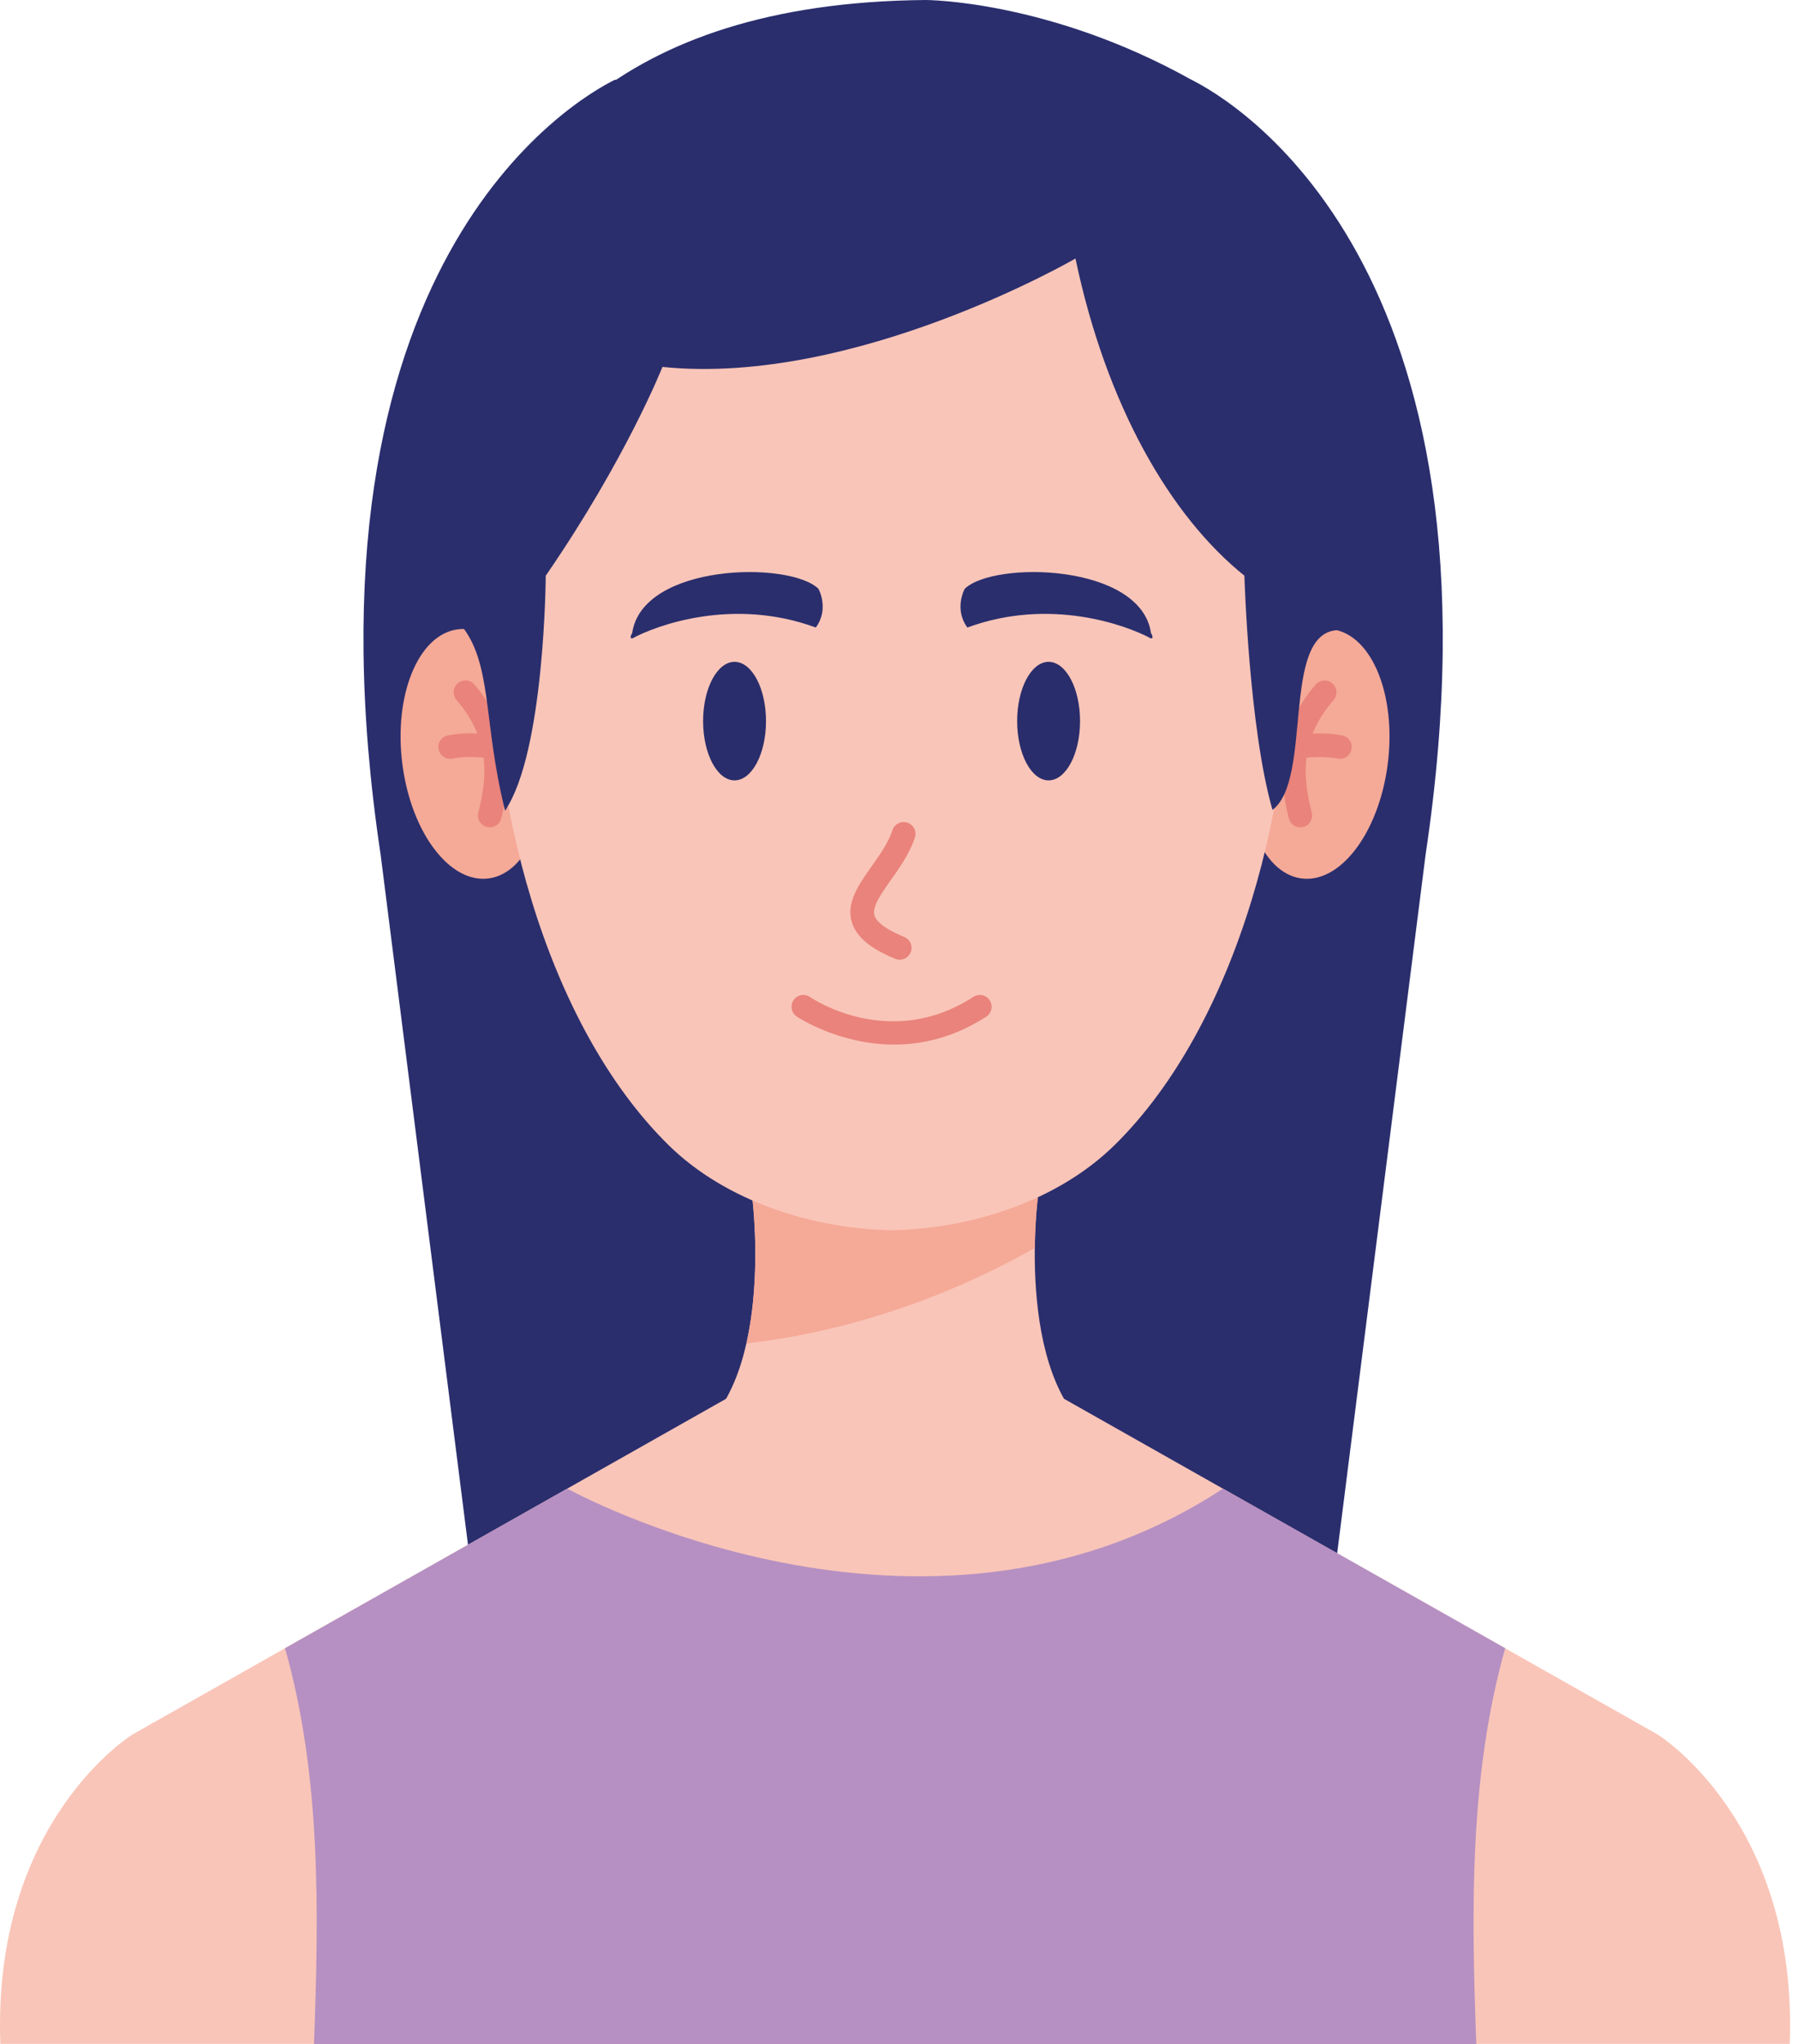 <svg width="88" height="100" viewBox="0 0 88 100" fill="none" xmlns="http://www.w3.org/2000/svg">
<path d="M58.314 3.904H30.09C28.101 4.892 14.285 12.858 18.629 41.814L25.087 92.809H63.316L69.773 41.814C74.118 12.858 60.303 4.892 58.314 3.904Z" fill="#2A2E6D"/>
<path d="M87.596 99.999C88.001 89.058 81.11 84.849 81.11 84.849L52.076 68.436H35.536L6.504 84.849C6.504 84.849 -0.388 89.058 0.017 99.999H87.596Z" fill="#F9C5B8"/>
<path d="M33.47 70.559H54.142C49.562 68.086 50.796 58.578 50.796 58.578H36.816C36.816 58.578 38.05 68.086 33.47 70.559Z" fill="#F9C5B8"/>
<path d="M36.531 65.726C41.47 65.162 46.304 63.507 50.648 61.059C50.665 59.6 50.797 58.578 50.797 58.578H36.817C36.817 58.578 37.302 62.325 36.531 65.726Z" fill="#F5A997"/>
<path d="M67.918 37.397C67.483 40.759 65.58 43.257 63.668 42.974C61.755 42.691 60.558 39.736 60.993 36.373C61.428 33.01 63.331 30.512 65.243 30.795C67.156 31.078 68.353 34.033 67.918 37.397Z" fill="#F5A997"/>
<path d="M63.64 40.477C63.381 40.477 63.145 40.301 63.08 40.038C62.603 38.108 62.387 35.822 64.395 33.493C64.602 33.252 64.968 33.224 65.209 33.433C65.45 33.641 65.477 34.005 65.269 34.247C63.526 36.268 63.804 38.153 64.201 39.762C64.278 40.071 64.088 40.384 63.779 40.46C63.733 40.472 63.686 40.477 63.64 40.477Z" fill="#E9837B"/>
<path d="M65.581 37.126C65.546 37.126 65.509 37.122 65.472 37.115C64.547 36.94 63.592 37.114 63.581 37.116C63.268 37.173 62.967 36.968 62.908 36.655C62.849 36.342 63.054 36.041 63.367 35.981C63.414 35.972 64.539 35.763 65.688 35.981C66.001 36.041 66.207 36.343 66.147 36.656C66.095 36.933 65.853 37.126 65.581 37.126Z" fill="#E9837B"/>
<path d="M19.695 37.397C20.13 40.759 22.033 43.257 23.945 42.974C25.857 42.691 27.055 39.736 26.62 36.373C26.185 33.01 24.281 30.512 22.369 30.795C20.457 31.078 19.259 34.033 19.695 37.397Z" fill="#F5A997"/>
<path d="M23.972 40.477C23.926 40.477 23.879 40.472 23.833 40.46C23.524 40.384 23.334 40.071 23.411 39.761C23.808 38.153 24.086 36.268 22.343 34.247C22.135 34.005 22.162 33.641 22.403 33.432C22.645 33.224 23.01 33.251 23.217 33.492C25.225 35.821 25.008 38.108 24.532 40.038C24.467 40.301 24.231 40.477 23.972 40.477Z" fill="#E9837B"/>
<path d="M22.031 37.125C21.76 37.125 21.518 36.932 21.465 36.655C21.406 36.342 21.611 36.04 21.924 35.98C23.073 35.762 24.198 35.971 24.246 35.98C24.559 36.04 24.764 36.342 24.705 36.655C24.645 36.969 24.34 37.173 24.03 37.115C24.014 37.112 23.063 36.94 22.14 37.115C22.104 37.122 22.067 37.125 22.031 37.125Z" fill="#E9837B"/>
<path d="M63.175 29.338C62.833 19.744 56.944 7.891 44.87 7.956H43.637H42.402C30.329 7.891 24.441 19.744 24.097 29.338C23.753 38.981 26.709 50.103 32.715 56.018C35.531 58.79 39.802 60.124 43.637 60.191C47.47 60.124 51.741 58.79 54.557 56.018C60.563 50.103 63.52 38.981 63.175 29.338Z" fill="#F9C5B8"/>
<path d="M25.455 27.983C25.462 39.328 24.718 39.657 24.718 39.657L25.455 27.983Z" fill="#2A2E6D"/>
<path d="M62.28 39.624C64.26 38.138 62.689 31.03 65.426 30.831C65.426 30.831 72.347 13.198 58.315 3.904C51.323 -4.20543e-07 45.307 0 45.307 0C14.72 0.257 22.468 30.465 22.468 30.465C24.139 32.377 23.61 35.228 24.719 39.657C26.664 36.798 26.711 28.166 26.711 28.166C30.639 22.462 32.423 17.952 32.423 17.952C41.852 18.914 52.637 12.648 52.637 12.648C54.143 19.828 57.273 25.249 60.905 28.166C60.905 28.166 61.123 35.611 62.28 39.624Z" fill="#2A2E6D"/>
<path d="M59.858 72.83L73.67 80.639C71.907 86.887 72.013 93.471 72.254 100H15.367C15.609 93.471 15.714 86.887 13.951 80.639L27.764 72.83C27.764 72.83 45.151 82.487 59.858 72.83Z" fill="#B690C2"/>
<path d="M56.334 30.975C55.84 27.558 48.625 27.431 47.216 28.809C47.216 28.809 46.673 29.788 47.347 30.702C51.395 29.212 55.132 30.589 56.321 31.231C56.509 31.253 56.334 30.975 56.334 30.975Z" fill="#2A2E6D"/>
<path d="M30.941 30.975C30.941 30.975 30.766 31.253 30.953 31.231C32.143 30.589 35.88 29.212 39.928 30.702C40.602 29.788 40.059 28.809 40.059 28.809C38.65 27.431 31.434 27.558 30.941 30.975Z" fill="#2A2E6D"/>
<path d="M35.951 38.18C36.801 38.18 37.491 36.882 37.491 35.281C37.491 33.679 36.801 32.381 35.951 32.381C35.101 32.381 34.412 33.679 34.412 35.281C34.412 36.882 35.101 38.18 35.951 38.18Z" fill="#2A2D6B"/>
<path d="M51.322 38.18C52.172 38.18 52.861 36.882 52.861 35.281C52.861 33.679 52.172 32.381 51.322 32.381C50.472 32.381 49.783 33.679 49.783 35.281C49.783 36.882 50.472 38.18 51.322 38.18Z" fill="#2A2D6B"/>
<path d="M44.035 46.954C43.963 46.954 43.888 46.94 43.816 46.91C42.575 46.4 41.899 45.826 41.689 45.104C41.413 44.153 42.019 43.295 42.661 42.387C43.062 41.819 43.478 41.231 43.68 40.615C43.779 40.312 44.106 40.148 44.408 40.247C44.712 40.347 44.877 40.673 44.777 40.976C44.521 41.755 44.034 42.445 43.604 43.053C43.127 43.728 42.677 44.365 42.798 44.782C42.868 45.021 43.176 45.398 44.256 45.842C44.551 45.964 44.691 46.301 44.57 46.596C44.478 46.819 44.262 46.954 44.035 46.954Z" fill="#E9837B"/>
<path d="M43.764 51.105C41.031 51.105 39.021 49.752 38.992 49.731C38.729 49.55 38.663 49.191 38.844 48.928C39.024 48.666 39.384 48.6 39.646 48.78C39.804 48.889 43.583 51.405 47.641 48.772C47.908 48.599 48.266 48.674 48.44 48.942C48.613 49.209 48.537 49.567 48.27 49.74C46.692 50.764 45.136 51.105 43.764 51.105Z" fill="#E9837B"/>
</svg>
